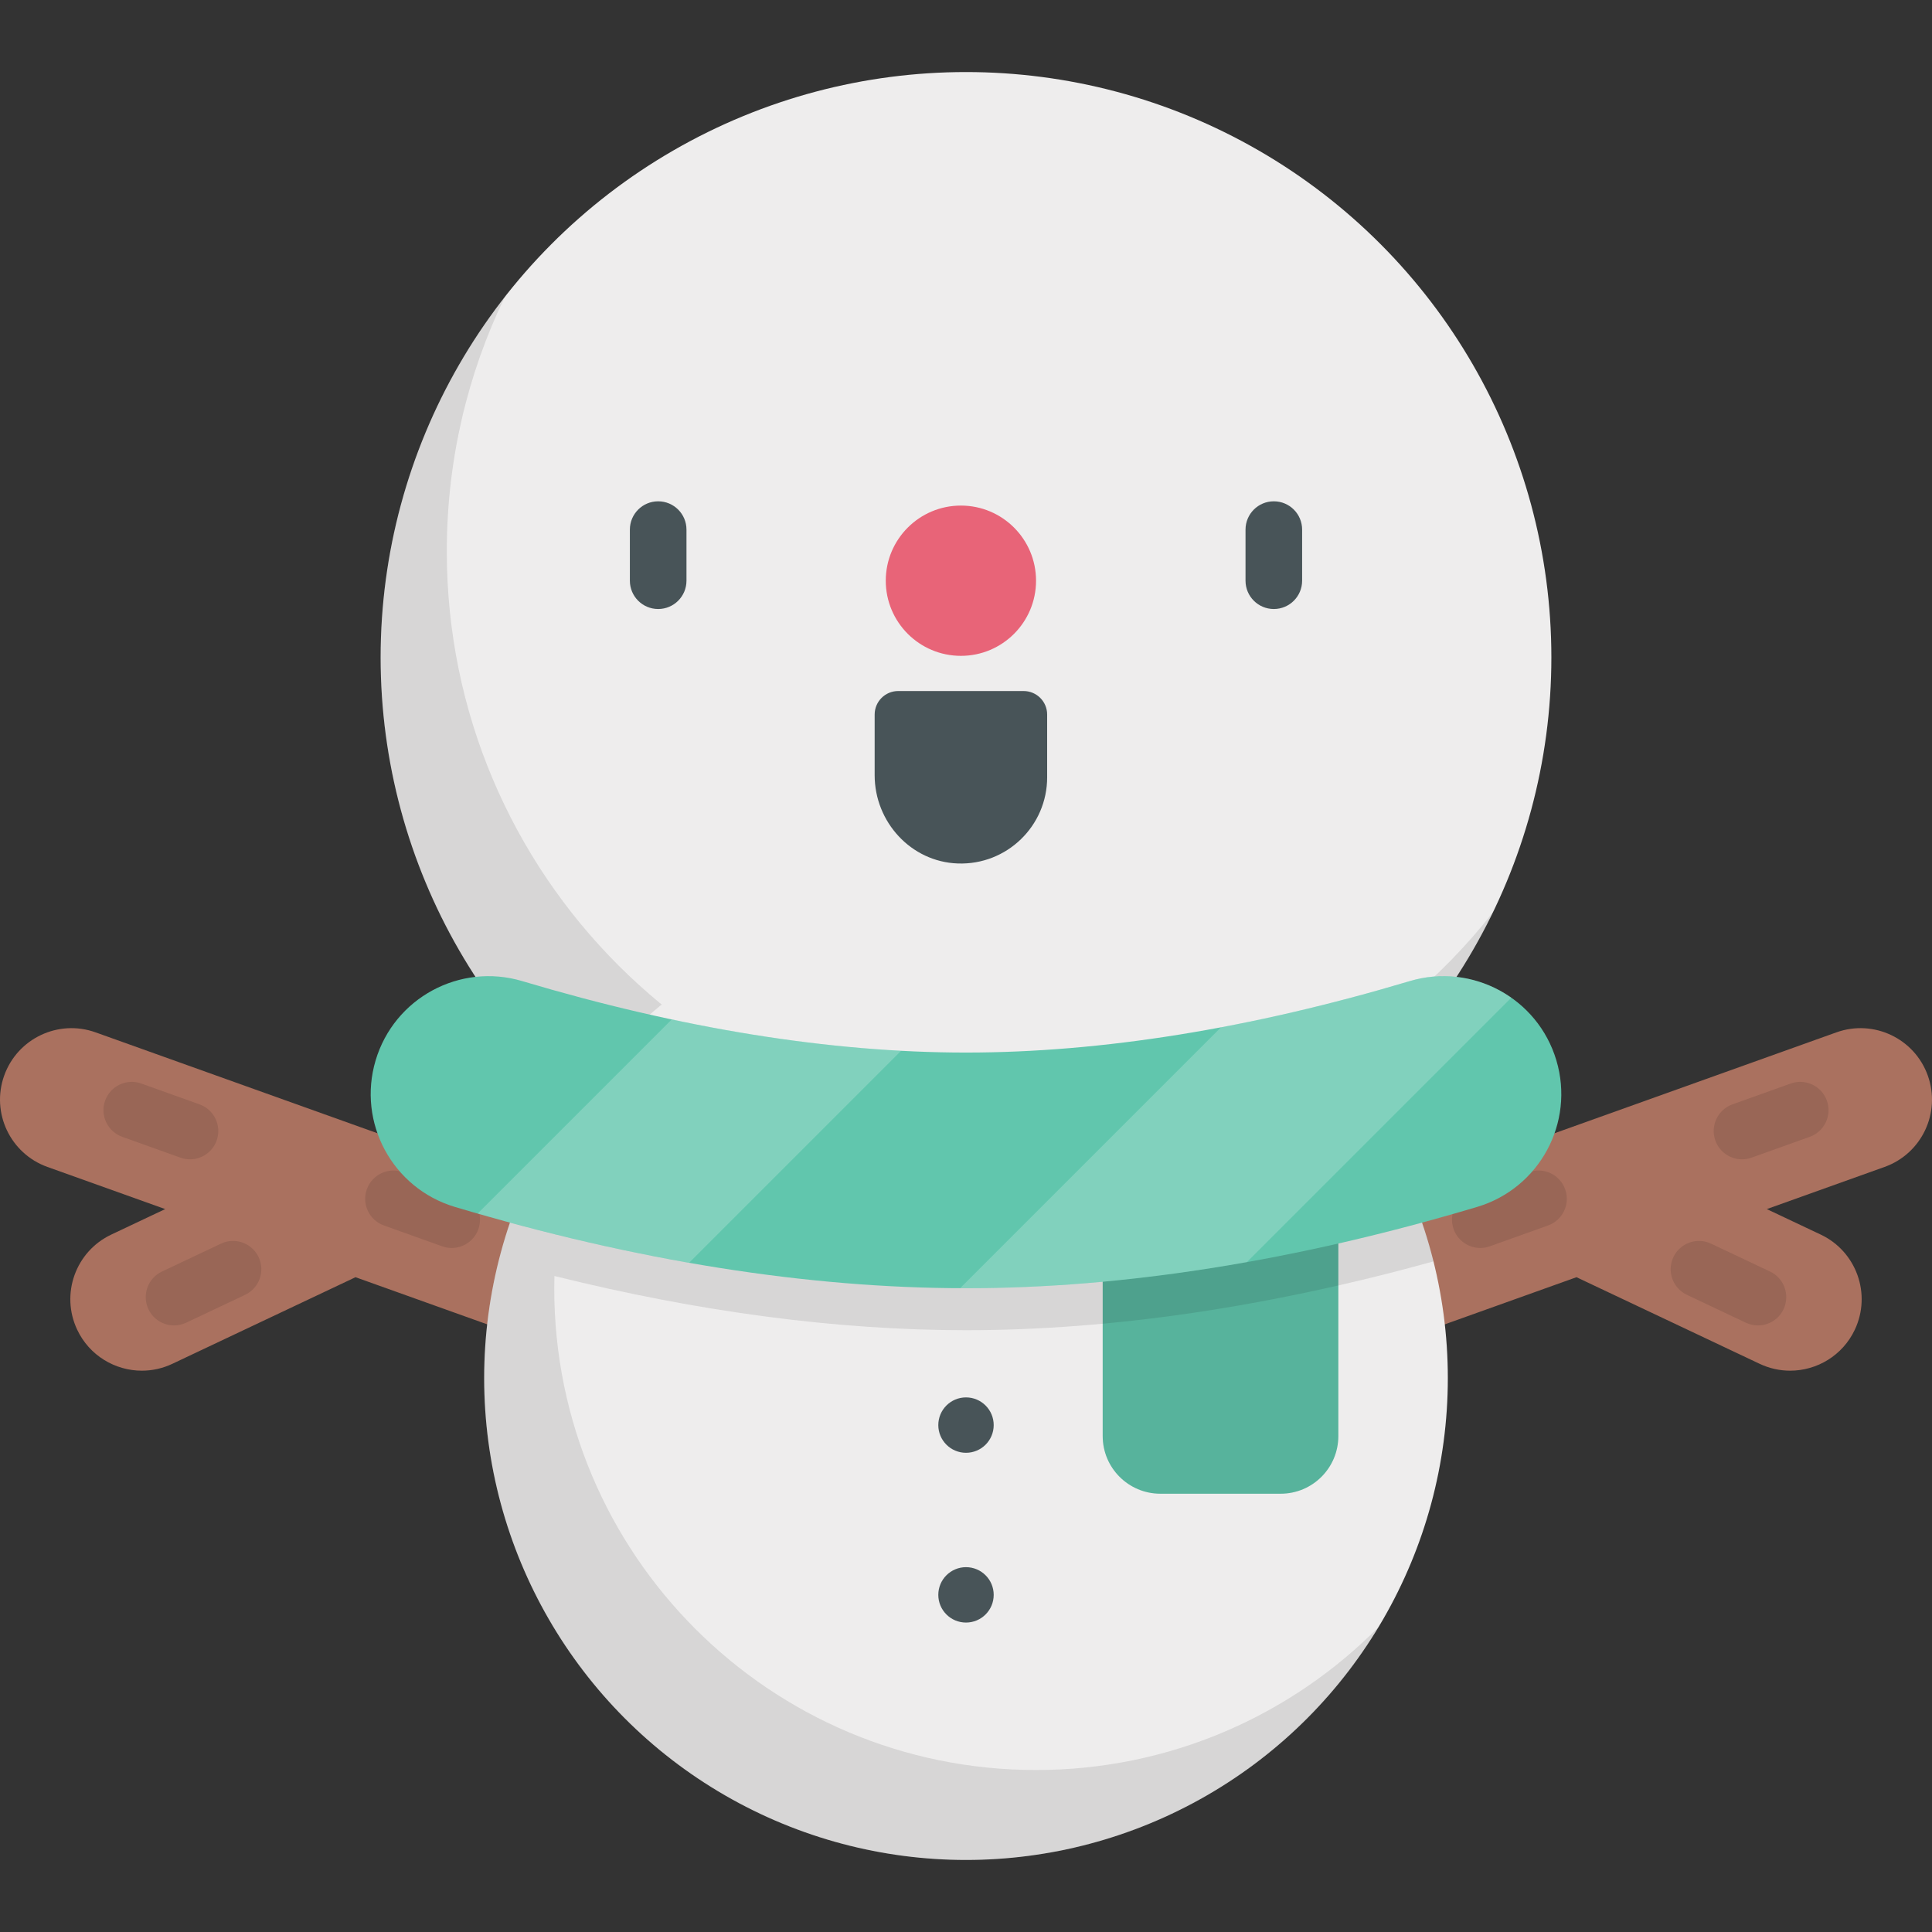 <?xml version="1.0" encoding="iso-8859-1"?>
<!-- Generator: Adobe Illustrator 19.0.0, SVG Export Plug-In . SVG Version: 6.00 Build 0)  -->
<svg version="1.1" id="Capa_1" xmlns="http://www.w3.org/2000/svg" xmlns:xlink="http://www.w3.org/1999/xlink" x="0px" y="0px"
	 viewBox="0 0 512 512" style="enable-background:new 0 0 512 512;" xml:space="preserve">
<rect x="0" y="0" width="512" height="512" fill="#333333" stroke="none"/>
<path style="fill:#AA715F;" d="M160.539,321.981L25.328,273.584c-9.85-3.525-20.689,1.601-24.215,11.449
	c-3.525,9.848,1.601,20.689,11.45,24.215l31.216,11.173l-14.293,6.758c-9.456,4.471-13.497,15.762-9.026,25.218
	c3.235,6.842,10.038,10.849,17.135,10.849c2.712,0,5.469-0.586,8.083-1.822l48.537-22.95l53.558,19.171
	c2.11,0.755,4.263,1.113,6.382,1.113c7.774,0,15.063-4.823,17.833-12.562C175.514,336.347,170.388,325.506,160.539,321.981z"/>
<g style="opacity:0.1;">
	<path d="M50.353,307.233c-0.839,0-1.692-0.142-2.527-0.44l-15.434-5.524c-3.899-1.396-5.93-5.689-4.534-9.589
		c1.396-3.899,5.691-5.931,9.589-4.534l15.434,5.524c3.899,1.396,5.93,5.689,4.534,9.589
		C56.317,305.323,53.431,307.233,50.353,307.233z"/>
	<path d="M46.126,351.254c-2.811,0-5.504-1.587-6.785-4.296c-1.771-3.745-0.17-8.216,3.574-9.986l15.637-7.394
		c3.742-1.772,8.215-0.171,9.986,3.574s0.17,8.216-3.574,9.986l-15.637,7.394C48.292,351.022,47.2,351.254,46.126,351.254z"/>
	<path d="M119.707,330.726c-0.839,0-1.692-0.142-2.527-0.441l-15.434-5.524c-3.9-1.396-5.93-5.689-4.534-9.588
		c1.396-3.9,5.691-5.931,9.589-4.534l15.434,5.525c3.9,1.396,5.93,5.689,4.534,9.588
		C125.671,328.817,122.785,330.726,119.707,330.726z"/>
</g>
<path style="fill:#AA715F;" d="M351.461,321.981l135.211-48.397c9.85-3.525,20.689,1.601,24.215,11.449
	c3.525,9.848-1.601,20.689-11.45,24.215l-31.216,11.173l14.293,6.758c9.456,4.471,13.497,15.762,9.026,25.218
	c-3.235,6.842-10.038,10.849-17.135,10.849c-2.712,0-5.469-0.586-8.083-1.822l-48.537-22.95l-53.558,19.171
	c-2.11,0.755-4.263,1.113-6.382,1.113c-7.774,0-15.063-4.823-17.833-12.562C336.486,336.347,341.612,325.506,351.461,321.981z"/>
<g style="opacity:0.1;">
	<path d="M461.648,307.233c-3.078,0-5.965-1.91-7.062-4.975c-1.395-3.9,0.635-8.193,4.534-9.589l15.434-5.524
		c3.899-1.397,8.193,0.634,9.589,4.534s-0.635,8.193-4.534,9.589l-15.434,5.524C463.34,307.091,462.486,307.233,461.648,307.233z"/>
	<path d="M465.874,351.254c-1.074,0-2.165-0.232-3.201-0.722l-15.637-7.394c-3.744-1.771-5.345-6.242-3.574-9.986
		c1.772-3.745,6.241-5.345,9.986-3.574l15.637,7.394c3.744,1.771,5.345,6.242,3.574,9.986
		C471.378,349.667,468.684,351.254,465.874,351.254z"/>
	<path d="M392.293,330.726c-3.078,0-5.964-1.91-7.062-4.975c-1.396-3.899,0.634-8.193,4.534-9.588l15.434-5.525
		c3.899-1.397,8.192,0.633,9.589,4.534c1.396,3.899-0.634,8.193-4.534,9.588l-15.434,5.524
		C393.985,330.585,393.132,330.726,392.293,330.726z"/>
</g>
<circle style="fill:#EEEDED;" cx="256" cy="174.225" r="155.13"/>
<path style="opacity:0.1;enable-background:new    ;" d="M273.538,301.232c-85.677,0-155.132-69.455-155.132-155.131
	c0-24.176,5.532-47.059,15.397-67.455c-20.633,26.342-32.935,59.523-32.935,95.577c0,85.677,69.455,155.132,155.132,155.132
	c61.501,0,114.641-35.79,139.735-87.676C367.338,277.933,323.16,301.232,273.538,301.232z"/>
<circle style="fill:#EEEDED;" cx="256" cy="365.215" r="127.69"/>
<g>
	<circle style="fill:#485458;" cx="256" cy="377.665" r="7.34"/>
	<circle style="fill:#485458;" cx="256" cy="422.655" r="7.34"/>
</g>
<path style="fill:#61C6AD;" d="M339.392,395.85h-31.883c-8.441,0-15.284-6.843-15.284-15.284v-70.401h62.45v70.402
	C354.675,389.008,347.833,395.85,339.392,395.85z"/>
<path style="opacity:0.1;enable-background:new    ;" d="M339.392,395.85h-31.883c-8.441,0-15.284-6.843-15.284-15.284v-70.401
	h62.45v70.402C354.675,389.008,347.833,395.85,339.392,395.85z"/>
<path style="opacity:0.1;enable-background:new    ;" d="M146.877,341.39c0-1.083,0.029-2.16,0.056-3.237
	c38.268,9.514,74.86,14.363,109.068,14.363c38.607,0,80.24-6.142,123.904-18.236c-5.348-21.493-16.14-40.831-30.83-56.468
	c-32.979,8.132-64.196,12.253-93.075,12.253c-28.646,0-59.597-4.061-92.283-12.064c0.491-0.856,0.979-1.715,1.489-2.558
	c-0.77,0.779-1.529,1.57-2.279,2.369c-0.001,0-0.001,0-0.002,0c-0.075,0.08-0.146,0.162-0.221,0.242
	c-21.328,22.819-34.39,53.46-34.39,87.159c0,70.519,57.167,127.686,127.686,127.686c46.387,0,86.995-24.738,109.356-61.74
	c-23.146,23.408-55.274,37.917-90.794,37.917C204.043,469.076,146.877,411.909,146.877,341.39z"/>
<path style="fill:#61C6AD;" d="M256,341.39c-42.002,0-87.579-7.25-135.465-21.548c-16.523-4.934-25.919-22.329-20.985-38.853
	s22.325-25.922,38.853-20.986c42.085,12.566,81.65,18.937,117.597,18.937s75.512-6.372,117.597-18.937
	c16.527-4.936,33.921,4.462,38.853,20.986c4.934,16.524-4.462,33.919-20.985,38.853C343.579,334.14,298.002,341.39,256,341.39z"/>
<g>
	<path style="fill:#485458;" d="M174.423,161.395c-4.143,0-7.5-3.358-7.5-7.5v-13.542c0-4.142,3.357-7.5,7.5-7.5s7.5,3.358,7.5,7.5
		v13.542C181.923,158.038,178.565,161.395,174.423,161.395z"/>
	<path style="fill:#485458;" d="M337.577,161.395c-4.142,0-7.5-3.358-7.5-7.5v-13.542c0-4.142,3.358-7.5,7.5-7.5
		c4.143,0,7.5,3.358,7.5,7.5v13.542C345.077,158.038,341.72,161.395,337.577,161.395z"/>
	<path style="fill:#485458;" d="M277.508,205.988c0,12.9-10.687,23.305-23.691,22.842c-12.386-0.441-22.024-10.996-22.024-23.39
		v-16.077c0-3.442,2.79-6.232,6.232-6.232h33.249c3.442,0,6.232,2.79,6.232,6.232v16.625H277.508z"/>
</g>
<circle style="fill:#E86478;" cx="254.65" cy="153.895" r="19.912"/>
<path style="opacity:0.2;fill:#FFFFFF;enable-background:new    ;" d="M126.589,321.6c19.08,5.482,37.786,9.847,56.029,13.057
	l56.204-56.204c-19.376-1.042-39.688-3.809-60.791-8.295L126.589,321.6z M373.597,260.003c-17.109,5.108-33.793,9.175-49.995,12.224
	l-69.147,69.147c0.513,0.002,1.033,0.017,1.545,0.017c23.747,0,48.639-2.321,74.444-6.92l70.068-70.068
	C392.958,259.087,383.136,257.154,373.597,260.003z"/>
<g>
</g>
<g>
</g>
<g>
</g>
<g>
</g>
<g>
</g>
<g>
</g>
<g>
</g>
<g>
</g>
<g>
</g>
<g>
</g>
<g>
</g>
<g>
</g>
<g>
</g>
<g>
</g>
<g>
</g>
</svg>
